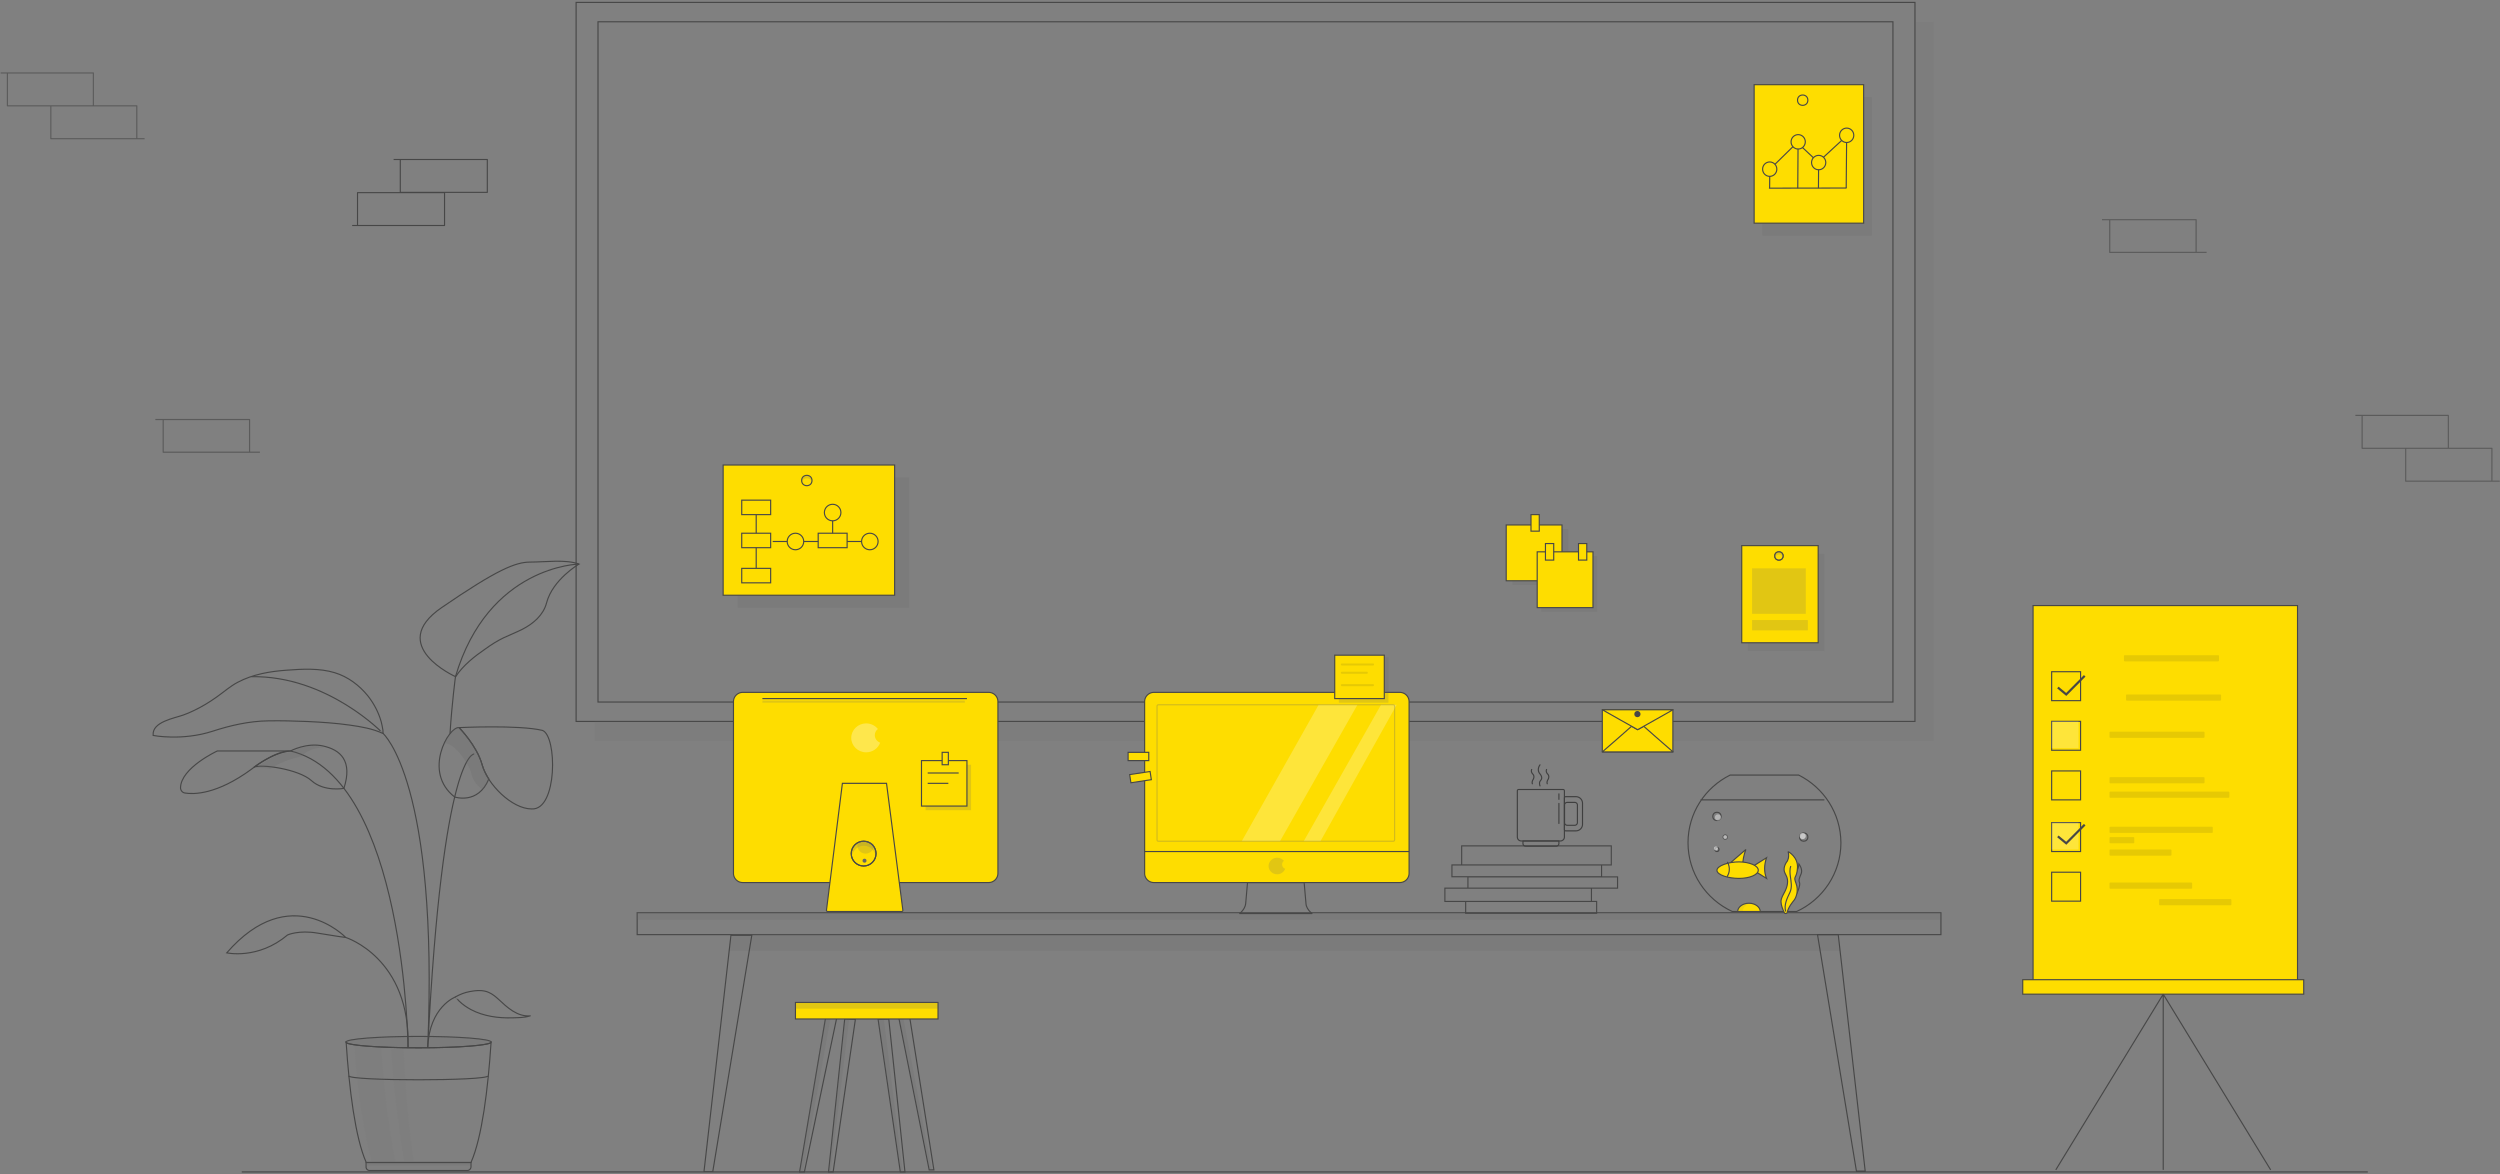 <svg width="1250" height="587" xmlns="http://www.w3.org/2000/svg"><rect width="100%" height="100%" fill="#808080" stroke="none"/><script xmlns="" type="text/javascript" charset="utf-8" id="zm-extension"/><g transform="translate(0 1)" fill="none" fill-rule="evenodd"><path d="M1181.063 206.702h43.105v16.438h-43.105zm21.784 16.438h43.105v16.438h-43.105zm-25.161-16.438h5.032m59.327 32.875h7.813M3.697 35.474h42.98v16.438H3.697zm21.721 16.438h42.98V68.35h-42.98zM.33 35.475h5.018M64.502 68.35h7.79" opacity=".65" stroke="#474747" stroke-width=".574" stroke-linejoin="round"/><path d="M200.147 78.748h43.508v16.438h-43.508zM178.76 95.32h43.509v16.438H178.76zm18.046-16.572h5.079m-25.797 33.01h5.079" stroke="#474747" stroke-width=".574" stroke-linejoin="round"/><path d="M1054.866 108.852h43.19v16.33h-43.19zm-3.848 0h7.829m36.623 16.331h7.828M81.592 208.769h43.191V225.1h-43.19zm-3.914 0h7.83M122.13 225.1h7.828" opacity=".65" stroke-width=".574" stroke="#474747" stroke-linejoin="round"/><path stroke="#474747" stroke-width=".574" d="M288.05.199h669.432v359.515H288.05z"/><path fill="#666" fill-rule="nonzero" opacity=".1" d="M957.482 9.959v349.755H297.341v9.76h669.431V9.958z"/><path stroke="#474747" stroke-width=".574" d="M299 9.892h647.466V350.02H299z"/><path stroke="#474747" stroke-width=".574" fill="#FEDD00" fill-rule="nonzero" d="M1016.529 301.785h132.231V488.85h-132.231zm-5.165 187.065h140.496v7.235h-140.496z"/><path d="M1081.612 496.085v87.848m0-87.848l53.719 87.848m-53.719-87.848l-53.72 87.848M318.58 455.343h651.88v10.974H318.58z" stroke="#474747" stroke-width=".574"/><path fill="#666" fill-rule="nonzero" opacity=".19" d="M318.182 454.944h652.277v3.857H318.182zm601.862 19.42h-555.83l2.058-8.38h552.842z"/><path stroke="#474747" stroke-width=".574" d="M356.375 584.83h-4.384l13.484-118.181h10.429zm571.839-.265h4.384l-13.484-118.249h-10.362zm-807.346.401h1063.016"/><path d="M494.316 440.275h-122.93a4.624 4.624 0 0 1-4.65-4.654v-85.774a4.624 4.624 0 0 1 4.65-4.655h122.93a4.624 4.624 0 0 1 4.65 4.655v85.774c0 2.593-2.125 4.654-4.65 4.654z" stroke="#474747" stroke-width=".574" fill="#FEDD00" fill-rule="nonzero"/><path d="M450.904 454.744h-37.083a.594.594 0 0 1-.598-.595l7.975-63.482h22.064l8.174 63.482c.066.265-.2.595-.532.595z" stroke="#474747" stroke-width=".574" fill="#FEDD00" fill-rule="nonzero"/><ellipse stroke="#474747" stroke-width=".574" cx="431.818" cy="425.806" rx="6.198" ry="6.201"/><ellipse stroke="#474747" stroke-width=".574" cx="431.818" cy="425.806" rx="6.198" ry="6.201"/><path d="M431.882 421.866c3.003 0 5.496 2.332 6.07 5.442 0-.283.065-.566.065-.848 0-3.816-2.748-6.855-6.199-6.855-3.45 0-6.198 3.039-6.198 6.855 0 .494.064.918.128 1.413.383-3.392 3.003-6.007 6.134-6.007z" fill="#666" fill-rule="nonzero" opacity=".19"/><path d="M381.198 348.293h102.273" stroke="#474747" stroke-width=".574"/><path d="M437.392 366.56c0-1.238.605-2.346 1.547-3.063-1.345-1.694-3.498-2.802-5.852-2.802-4.104 0-7.467 3.259-7.467 7.234 0 3.976 3.363 7.235 7.467 7.235 3.229 0 5.987-2.02 6.996-4.823-1.615-.587-2.691-2.086-2.691-3.78z" fill="#FFF" fill-rule="nonzero" opacity=".3"/><ellipse fill="#666" fill-rule="nonzero" cx="432.257" cy="429.346" rx="1" ry="1"/><path d="M432.817 425.806c2.292 0 4.166-1.881 4.166-4.18v-.488c-1.18-.906-2.638-1.533-4.235-1.533a6.597 6.597 0 0 0-3.958 1.324c-.07.209-.07.418-.07.697-.069 2.299 1.806 4.18 4.097 4.18zm29.993-44.441h22.727v22.737H462.81z" fill="#666" fill-rule="nonzero" opacity=".19"/><path stroke="#474747" stroke-width=".574" fill="#FEDD00" fill-rule="nonzero" d="M460.744 379.298h22.727v22.737h-22.727z"/><path fill="#666" fill-rule="nonzero" opacity=".19" d="M873.967 275.947h38.223v48.575h-38.223z"/><path stroke="#474747" stroke-width=".574" fill="#FEDD00" fill-rule="nonzero" d="M870.868 271.813h38.223v48.575h-38.223z"/><path fill="#666" fill-rule="nonzero" opacity=".19" d="M368.802 237.707h85.744v65.111h-85.744z"/><path stroke="#474747" stroke-width=".574" fill="#FEDD00" fill-rule="nonzero" d="M361.57 231.506h85.744v65.111H361.57zm109.504 143.658h3.099v6.201h-3.099z"/><path d="M463.843 385.5h15.496m-15.496 5.167h10.33" stroke="#474747" stroke-width=".574"/><path fill="#666" fill-rule="nonzero" opacity=".19" d="M756.198 263.545h27.893v27.905h-27.893z"/><path stroke="#474747" stroke-width=".574" fill="#FEDD00" fill-rule="nonzero" d="M753.099 261.478h27.893v27.905h-27.893z"/><path fill="#666" fill-rule="nonzero" opacity=".19" d="M770.661 276.981h27.893v27.905h-27.893z"/><path stroke="#474747" stroke-width=".574" fill="#FEDD00" fill-rule="nonzero" d="M768.595 274.914h27.893v27.905h-27.893zm-3.099-18.604h4.132v8.268h-4.132z"/><path stroke="#474747" stroke-width=".574" fill="#FEDD00" fill-rule="nonzero" d="M789.256 270.78h4.132v8.268h-4.132zm-16.529 0h4.132v8.268h-4.132z"/><path d="M732.833 449.717h65.486v5.904h-65.486zm1.132-12.278h74.813v5.636h-74.813zm-7.994-5.971h74.813v5.904h-74.813zm4.863-9.528h74.813v9.527h-74.813zm-8.394 21.135h73.28v6.642h-73.28z" stroke="#474747" stroke-width=".574"/><path d="M1109.04 329.69h-46.593a.457.457 0 0 1-.464-.472v-2.157c0-.27.2-.472.464-.472h46.593c.265 0 .464.202.464.472v2.157c0 .202-.199.472-.464.472zm1.033 19.636h-46.593a.457.457 0 0 1-.463-.472v-2.156c0-.27.198-.472.463-.472h46.593c.265 0 .464.202.464.472v2.156c0 .27-.199.472-.464.472zm-8.264 18.604h-46.593a.457.457 0 0 1-.464-.472V365.3c0-.27.199-.472.464-.472h46.593c.265 0 .464.202.464.472v2.157c0 .27-.2.471-.464.471zm0 22.737h-46.593a.457.457 0 0 1-.464-.472v-2.157c0-.27.199-.472.464-.472h46.593c.265 0 .464.202.464.472v2.157c0 .27-.2.472-.464.472zm12.393 7.234h-58.982a.459.459 0 0 1-.468-.472v-2.156c0-.27.2-.472.468-.472h58.982c.267 0 .467.202.467.472v2.156c0 .27-.2.472-.467.472zm-8.259 17.569h-50.729a.456.456 0 0 1-.462-.47v-2.158c0-.27.198-.472.462-.472h50.729c.264 0 .462.203.462.472V415c0 .27-.198.472-.462.472zm-39.249 5.168h-11.488c-.26 0-.454-.202-.454-.471v-2.157c0-.27.195-.472.454-.472h11.488c.26 0 .455.202.455.472v2.157c0 .27-.195.471-.455.471zm18.579 6.202h-30.05a.46.46 0 0 1-.47-.472v-2.157a.46.46 0 0 1 .47-.472h30.05a.46.46 0 0 1 .47.472v2.157a.46.46 0 0 1-.47.472zm10.335 16.536h-40.39a.458.458 0 0 1-.466-.472v-2.157c0-.27.2-.472.467-.472h40.389c.266 0 .466.202.466.472v2.157c0 .27-.2.472-.466.472zm19.63 8.268h-35.228a.457.457 0 0 1-.465-.472v-2.157c0-.27.2-.472.465-.472h35.228c.265 0 .464.202.464.472v2.157c0 .27-.199.472-.464.472z" fill="#11172D" fill-rule="nonzero" opacity=".1"/><path stroke="#474747" stroke-width=".574" fill="#FEDD00" fill-rule="nonzero" d="M1025.826 334.857h14.463v14.469h-14.463zm0 24.804h14.463v14.469h-14.463z"/><path fill="#FFF" fill-rule="nonzero" opacity=".23" d="M1025.826 359.661h13.43v13.436h-13.43z"/><path stroke="#474747" stroke-width=".574" fill="#FEDD00" fill-rule="nonzero" d="M1025.826 384.466h14.463v14.469h-14.463zm0 25.837h14.463v14.469h-14.463z"/><path fill="#FFF" fill-rule="nonzero" opacity=".23" d="M1025.826 410.303h13.43v13.436h-13.43z"/><path stroke="#474747" stroke-width=".574" fill="#FEDD00" fill-rule="nonzero" d="M1025.826 435.108h14.463v14.469h-14.463z"/><path stroke="#474747" stroke-width="1.097" d="M1028.926 342.77l4.192 3.456 9.237-9.302"/><g stroke="#3F3F3F" stroke-width=".574" stroke-linecap="round" stroke-linejoin="round"><path d="M780.191 419.492h-19.513c-1.14 0-2.011-.865-2.011-1.997v-23.088c0-.4.268-.666.67-.666h22.195c.403 0 .67.266.67.666v23.088c0 1.132-.871 1.997-2.01 1.997zm-.737-23.555v2.728m0 2.063v9.98"/><path d="M778.112 422.087h-15.288a1.34 1.34 0 0 1-1.34-1.331v-1.264h17.97v1.264a1.34 1.34 0 0 1-1.342 1.33zm9.79-7.652h-5.029c-.402 0-.67-.266-.67-.666V398c0-.399.268-.665.67-.665h5.03c1.877 0 3.352 1.464 3.352 3.327v10.513c0 1.797-1.475 3.26-3.353 3.26z"/><path d="M787.366 411.64h-3.755a1.34 1.34 0 0 1-1.341-1.33v-8.784c0-.732.603-1.33 1.34-1.33h3.756a1.34 1.34 0 0 1 1.341 1.33v8.783a1.34 1.34 0 0 1-1.341 1.331zm-17.367-30.208s-1.878 2.328 0 4.524c.536.666 1.006 1.53.805 2.396-.202.732-.872 1.13-1.006 1.863a3.74 3.74 0 0 0 .2 1.73m3.287-8.185s-.604 1.065.603 2.33c1.14 1.264 0 2.86 0 2.86s-.603.999-.268 1.93m-7.778-7.12s-.604 1.065.603 2.33c1.14 1.264 0 2.86 0 2.86s-.603.999-.268 1.93"/></g><g transform="translate(76.446 279.048)"><ellipse stroke="#474747" stroke-width=".574" cx="132.825" cy="241.011" rx="36.328" ry="2.852"/><ellipse fill="#666" fill-rule="nonzero" opacity=".19" cx="132.825" cy="241.011" rx="36.328" ry="2.852"/><path d="M167.625 257.857c0 2.653-69.733 2.653-69.733 0m29.686-13.994s-1.262-134.765-58.775-148.427H32.21s-18.197 8.423-18.396 18.371c0 1.327.93 2.454 2.191 2.653 4.384.73 15.94.796 33.14-11.805 0 0 10.228-8.357 19.658-9.219" stroke="#474747" stroke-width=".574"/><path d="M137.407 243.863c5.579-132.908-22.248-157.049-22.248-157.115-.133-.133-.133-1.393-.133-1.592-.2-1.459-.531-2.918-.863-4.31-1.328-4.71-3.653-9.153-6.708-13-4.317-5.305-9.962-9.55-16.537-11.54-7.504-2.32-16.27-1.856-24.04-1.26-8.369.597-16.936 2.057-24.44 6.036-3.786 1.99-6.974 4.841-10.427 7.295-3.72 2.653-7.638 5.04-11.755 6.964-1.66.796-3.32 1.525-5.048 2.122C10.825 79.055-.398 80.846.133 87.478v.199s14.411 2.851 29.753-2.123c8.965-2.918 18.263-5.04 27.76-5.173 6.575-.132 13.15.067 19.724.332 7.04.331 14.08.796 21.053 1.79 5.645.796 11.556 1.791 16.736 4.245m22.248 157.115c7.505-148.493 23.244-146.901 23.244-146.901" stroke="#474747" stroke-width=".574"/><path d="M127.578 243.863c1.461-44.966-31.147-55.18-31.147-55.18s-27.76-28.849-59.506 7.694c0 0 15.674 3.515 30.417-8.953 0 0 5.579-2.52 14.876-.929 8.103 1.393 14.146 2.189 14.146 2.189" stroke="#474747" stroke-width=".574"/><path d="M188.677 227.88c-6.508.53-11.555-4.245-15.872-8.29-1.461-1.327-2.989-2.587-4.782-3.383-2.922-1.393-6.508-1.061-9.63-.464-2.523.464-4.848 1.393-7.106 2.653-.066 0 1.727 1.99 1.793 2.056 1.727 1.724 3.786 3.117 5.977 4.31 6.31 3.317 13.549 4.311 20.655 4.112 3.055-.132 5.844 0 8.965-.994z" stroke="#474747" stroke-width=".574" stroke-linejoin="round"/><path d="M151.354 218.396s-13.216 4.841-13.947 25.467M68.803 95.436s8.102-4.377 16.47-2.454c8.368 1.924 14.744 7.23 10.228 21.157 0 0-9.962 1.857-16.271-3.913-6.31-5.704-25.237-8.423-28.757-6.632.067 0 10.693-8.29 18.33-8.158zm46.356-8.688S87.266 57.633 49.278 58.296M153.08 83.764s29.886-1.46 41.707 1.392c7.372 2.72 7.571 39.992-5.38 39.263-9.96 0-22.18-12.403-24.77-22.02-2.591-9.616-11.557-18.635-11.557-18.635z" stroke="#474747" stroke-width=".574"/><path d="M164.636 102.4c-2.59-9.55-11.556-18.636-11.556-18.636-5.18-.664-18.33 22.217-2.191 34.686 0 0 11.755 3.979 17.068-9.02-1.528-2.388-2.657-4.775-3.32-7.03zm-13.282-44.104s-34.734-15.519-6.974-34.553S181.372.995 188.677.995c7.306 0 17.932-1.46 24.374.995 0 0-13.15 7.693-16.205 19.365-1.594 6.168-6.708 10.48-12.153 13.265-3.055 1.525-6.243 2.785-9.365 4.244-3.187 1.526-6.176 3.449-9.032 5.505-5.512 3.78-11.157 8.224-14.942 13.927z" stroke="#474747" stroke-width=".574"/><path d="M213.05 1.99s-45.425.795-61.763 56.306c0 0-1.793 13.397-2.723 28.452m-15.739 157.115c-19.06 0-34.668-1.127-36.195-2.653 1.527 23.213 4.516 47.486 10.028 59.955h52.4c5.512-12.469 8.5-36.742 10.028-59.955-1.66 1.46-17.267 2.653-36.261 2.653z" stroke="#474747" stroke-width=".574"/><path d="M114.096 243.067c-7.438-.464-12.485-.265-13.282-1.127.398 15.519 4.383 44.9 8.766 59.357h11.888c-3.719-16.58-6.043-38.599-7.372-58.23zm11.158.332c-4.516-.464-5.645.796-6.177-.067.864 19.366 4.25 42.38 6.509 57.435h5.047c-2.59-13.729-4.317-36.212-5.38-57.368z" fill="#666" fill-rule="nonzero" opacity=".06"/><path d="M157.198 305.21h-48.813a1.784 1.784 0 0 1-1.793-1.79v-2.19h52.465v2.19c-.066.928-.863 1.79-1.86 1.79z" stroke="#474747" stroke-width=".574"/><path fill="#666" fill-rule="nonzero" opacity=".19" d="M106.393 301.165h52.266v1.592h-52.266z"/></g><path fill="#666" fill-rule="nonzero" opacity=".19" d="M381.198 349.326h101.24v1.034h-101.24z"/><path d="M699.894 440.275H576.965a4.624 4.624 0 0 1-4.651-4.654v-85.774a4.624 4.624 0 0 1 4.651-4.655h122.93a4.624 4.624 0 0 1 4.65 4.655v85.774a4.624 4.624 0 0 1-4.65 4.654z" stroke="#474747" stroke-width=".574" fill="#FEDD00" fill-rule="nonzero"/><path d="M641.072 431.22c0-.722.338-1.378.88-1.772-.813-.984-1.964-1.575-3.387-1.575-2.37 0-4.267 1.837-4.267 4.134 0 2.297 1.896 4.134 4.267 4.134 1.897 0 3.455-1.181 3.997-2.756a2.304 2.304 0 0 1-1.49-2.165z" fill="#666" fill-rule="nonzero" opacity=".19"/><path d="M572.314 424.772h132.231" stroke="#474747" stroke-width=".574"/><path d="M655.992 455.778l-.731-.683c-1.13-1.025-2.194-2.732-2.26-4.166l-.93-10.654h-28.315l-.93 10.654c-.133 1.434-1.197 3.141-2.26 4.166l-.731.683h36.157z" stroke="#474747" stroke-width=".574" stroke-linejoin="round"/><path stroke="#474747" stroke-width=".574" fill="#FEDD00" fill-rule="nonzero" d="M564.05 375.164h10.331v4.134H564.05zm.782 11.132l10.214-1.548.62 4.088-10.215 1.547z"/><path fill="#666" fill-rule="nonzero" opacity=".19" d="M669.421 327.623h24.793v22.737h-24.793z"/><path stroke="#474747" stroke-width=".574" fill="#FEDD00" fill-rule="nonzero" d="M667.355 326.589h24.793v21.704h-24.793z"/><path d="M683.405 335.89h-12.47c-.275 0-.48-.154-.48-.361v-.31c0-.207.205-.362.48-.362h12.47c.274 0 .48.155.48.362v.31c0 .207-.206.362-.48.362zm3.1 6.202h-15.572c-.274 0-.478-.155-.478-.362v-.31c0-.207.204-.362.478-.362h15.572c.274 0 .478.155.478.362v.31c0 .207-.204.362-.478.362zm0-10.335h-15.572c-.274 0-.478-.155-.478-.362v-.31c0-.207.204-.362.478-.362h15.572c.274 0 .478.155.478.362v.31c0 .207-.204.362-.478.362z" fill="#11172D" fill-rule="nonzero" opacity=".1"/><path fill="#FFF" fill-rule="nonzero" opacity=".23" d="M659.324 351.393l-38.456 68.212h19.128l38.723-68.212zm31.186 0l-38.65 68.212h8.373l38.114-68.212z"/><path d="M696.71 419.605H579.174c-.396 0-.66-.264-.66-.66v-66.891c0-.397.264-.66.66-.66h117.471c.397 0 .662.263.662.66v66.89c.066.33-.265.66-.595.66z" stroke="#666" stroke-width=".574" opacity=".29"/><path stroke="#474747" stroke-width="1.097" d="M1028.926 417.184l4.192 3.454 9.237-9.301"/><path d="M449.38 507.783l15.203 76.15h2.36l-12.124-76.48c-1.638.132-3.473.264-5.439.33z" stroke="#474747" stroke-width=".574"/><path d="M449.38 507.783l15.463 76.15h1.066l-14.33-76.48c1 .132-.2.264-2.199.33z" fill="#666" fill-rule="nonzero" opacity=".19"/><path d="M439.05 508.62l11.116 76.346h2.313l-8.096-76.48c-1.67.067-3.47.134-5.333.134z" stroke="#474747" stroke-width=".574"/><path d="M439.05 508.62l11.347 76.346h1.05l-9.577-76.48c-1.705.067-.918.134-2.82.134z" fill="#666" fill-rule="nonzero" opacity=".19"/><path d="M422.353 508.487l-8.097 76.48h2.313l11.117-76.281a1319.85 1319.85 0 0 1-5.333-.2z" stroke="#474747" stroke-width=".574"/><path d="M422.443 508.487l-8.187 76.48h1.04l9.29-76.281c-1.818-.067-.454-.133-2.143-.2z" fill="#666" fill-rule="nonzero" opacity=".19"/><path d="M412.857 507.453l-13.064 77.513h2.4l16.195-77.18c-1.932-.066-3.799-.2-5.531-.333z" stroke="#474747" stroke-width=".574"/><path d="M412.501 507.453l-12.708 77.513h1.686l13.81-77.18c-1.88-.066-1.102-.2-2.788-.333z" fill="#666" fill-rule="nonzero" opacity=".19"/><ellipse stroke="#474747" stroke-width=".574" fill="#FEDD00" fill-rule="nonzero" cx="403.409" cy="239.257" rx="2.583" ry="2.584"/><path d="M403.41 238.164c1.087 0 2.038.597 2.446 1.431.068-.238.136-.417.136-.656 0-1.252-1.156-2.265-2.583-2.265-1.427 0-2.583 1.013-2.583 2.265 0 .299.068.597.204.835.204-.954 1.156-1.61 2.38-1.61zM881.198 47.541h54.752v69.245h-54.752z" fill="#666" fill-rule="nonzero" opacity=".19"/><path stroke="#474747" stroke-width=".574" fill="#FEDD00" fill-rule="nonzero" d="M877.066 41.34h54.752v69.245h-54.752z"/><ellipse stroke="#474747" stroke-width=".574" fill="#FEDD00" fill-rule="nonzero" cx="901.343" cy="49.092" rx="2.583" ry="2.584"/><ellipse stroke="#474747" stroke-width=".574" fill="#FEDD00" fill-rule="nonzero" cx="889.463" cy="276.981" rx="2.066" ry="2.067"/><ellipse stroke="#474747" stroke-width=".574" fill="#FEDD00" fill-rule="nonzero" cx="889.463" cy="276.981" rx="2.066" ry="2.067"/><path d="M889.524 276.223c.911 0 1.64.689 1.944 1.584.06-.206.06-.344.06-.55 0-1.31-.91-2.343-2.065-2.343-1.155 0-2.066 1.033-2.066 2.342 0 .276.06.483.121.758.243-1.033 1.094-1.791 2.006-1.791z" fill="#666" fill-rule="nonzero" opacity=".19"/><path d="M899.327 386.533h-34.258c-12.53 6.207-21.06 19.017-21.06 33.874 0 15.188 9.064 28.328 22.127 34.337h32.191c13.063-6.009 22.128-19.15 22.128-34.337-.067-14.857-8.665-27.667-21.128-33.874zm-49.12 12.402h61.983" stroke="#474747" stroke-width=".574"/><ellipse stroke="#474747" stroke-width=".574" cx="858.471" cy="407.203" rx="2.066" ry="2.067"/><ellipse stroke="#474747" stroke-width=".574" cx="862.603" cy="417.538" rx="1.033" ry="1.034"/><ellipse stroke="#474747" stroke-width=".574" cx="858.471" cy="423.739" rx="1.033" ry="1.034"/><ellipse stroke="#474747" stroke-width=".574" cx="901.86" cy="417.538" rx="2.066" ry="2.067"/><ellipse fill="#FFF" fill-rule="nonzero" opacity=".41" cx="858.988" cy="407.72" rx="1.55" ry="1.55"/><ellipse fill="#FFF" fill-rule="nonzero" opacity=".45" cx="862.603" cy="417.538" rx="1.033" ry="1.034"/><ellipse fill="#FFF" fill-rule="nonzero" opacity=".53" cx="857.955" cy="423.222" rx="1" ry="1"/><ellipse fill="#FFF" fill-rule="nonzero" opacity=".57" cx="901.343" cy="417.021" rx="1.55" ry="1.55"/><path d="M899.477 430.974s2.032 2.703 1.109 4.865c-.924 2.162-1.355 3.244-.8 4.528.492 1.216-1.232 6.081-3.203 8.176 0 0-1.416-7.298-.738-9.393.677-2.095 3.448-4.798 3.632-8.176z" stroke="#474747" stroke-width=".574"/><path d="M894.067 424.772s5.082 2.678 4.67 8.234c-.344 5.556-2.267 3.682-.756 7.565 1.511 3.882 0 7.363-.961 8.568-.687.87-2.816 3.347-3.434 6.092-.137.67-1.167.736-1.442.134-.755-1.74-1.58-3.548-1.648-5.49 0-2.008 1.236-3.614 2.06-5.355 1.167-2.41 1.854-5.355.48-7.832-.617-1.205-1.167-2.209-.96-3.615.137-1.004.549-2.008 1.098-2.878.137-.201.275-.469.48-.67 0-.067 1.168-1.74.413-4.753zm-13.902 29.972c-.127-2.283-2.617-4.134-5.682-4.134-3.064 0-5.554 1.851-5.681 4.134h11.363z" stroke="#474747" stroke-width=".574" fill="#FEDD00" fill-rule="nonzero"/><path d="M871.355 454.56c.064-1.852 1.724-3.394 3.958-3.888-.255-.062-.574-.062-.83-.062-3.064 0-5.554 1.851-5.681 4.134h11.363v-.185h-8.81z" fill="#666" fill-rule="nonzero" opacity=".1"/><path d="M895.385 432.007c-.568 1.582-.426 3.493-.213 5.14.355 2.637.993 5.47-.213 8.041-1.419 2.966-3.05 6.261-2.128 9.556M875 433.075l8.264 5.133c-1.324-3.285-1.198-6.776 0-10.335L875 433.075zm-9.298-3.085l5.648 2.017c0-2.756.55-5.512 1.584-8.268l-7.232 6.251z" stroke="#474747" stroke-width=".574" fill="#FEDD00" fill-rule="nonzero"/><path d="M879.132 434.108c0 2.285-4.346 4.1-9.628 4.1-5.35 0-11.033-1.748-11.033-4.033 0-2.286 5.684-4.235 11.033-4.235 5.349.067 9.628 1.882 9.628 4.168zm-15.496-4.168s2.325 3.405 0 7.235" stroke="#474747" stroke-width=".574" fill="#FEDD00" fill-rule="nonzero"/><path stroke="#474747" stroke-width=".574" d="M370.868 249.076h14.463v7.235h-14.463zm0 34.106h14.463v7.235h-14.463zm7.232-26.872v26.872m38.222-23.772v12.403"/><path stroke="#474747" stroke-width=".574" fill="#FEDD00" fill-rule="nonzero" d="M370.868 265.612h14.463v7.235h-14.463z"/><path d="M397.727 269.746h-11.363m23.76 0H398.76m33.058 0h-11.363" stroke="#474747" stroke-width=".574"/><ellipse stroke="#474747" stroke-width=".574" fill="#FEDD00" fill-rule="nonzero" cx="397.727" cy="269.746" rx="4.132" ry="4.134"/><ellipse stroke="#474747" stroke-width=".574" cx="416.322" cy="255.277" rx="4.132" ry="4.134"/><ellipse stroke="#474747" stroke-width=".574" fill="#FEDD00" fill-rule="nonzero" cx="434.917" cy="269.746" rx="4.132" ry="4.134"/><path stroke="#474747" stroke-width=".574" fill="#FEDD00" fill-rule="nonzero" d="M409.091 265.612h14.463v7.235h-14.463z"/><g stroke="#474747" fill-rule="nonzero" stroke-width=".574" fill="#FEDD00" stroke-linejoin="round"><path d="M801.15 353.867h35.292v21.09H801.15z"/><path d="M818.828 374.956H801.15l8.872-7.73 5.76-5.086 3.046 1.695 3.046-1.695 5.76 5.086 8.873 7.73z"/><path d="M818.828 353.867h17.68l-8.873 5.018-8.807 4.95-8.806-4.95-8.872-5.018z"/></g><ellipse fill="#474747" fill-rule="nonzero" cx="818.698" cy="356.044" rx="1.55" ry="1.55"/><path fill="#666" fill-rule="nonzero" opacity=".19" d="M876.033 283.182h26.86v22.737h-26.86zm0 25.837h27.893v5.168h-27.893z"/><path stroke="#474747" stroke-width=".574" fill="#FEDD00" fill-rule="nonzero" d="M397.727 500.219h71.281v8.268h-71.281z"/><path fill="#666" fill-rule="nonzero" opacity=".19" d="M397.727 500.219h71.281v3.101h-71.281z"/><g stroke="#474747" stroke-width=".574"><path d="M884.468 93.082l38.767-.066m-38.367-5.928l-.067 6.258"/><g transform="translate(881.198 63.01)"><ellipse transform="rotate(-89.424 3.662 20.571)" cx="3.662" cy="20.571" rx="3.603" ry="3.557"/><ellipse transform="rotate(-89.424 17.894 6.906)" cx="17.894" cy="6.906" rx="3.603" ry="3.557"/><ellipse transform="rotate(-89.424 28.136 17.274)" cx="28.136" cy="17.274" rx="3.603" ry="3.557"/><ellipse transform="rotate(-89.424 42.14 3.642)" cx="42.14" cy="3.642" rx="3.603" ry="3.557"/><path d="M6.272 18.149l9.008-8.827m4.737.395l5.472 5.138m5.071-.264L39.7 6.16m-21.885 4.216l-.133 19.762m10.409-9.354l-.067 9.288m14.079-22.99l-.2 22.99"/></g></g><path d="M128.1 383.088s8.925-7.84 17.581-7.908c0 0 6.242-4.814 16.51-2.476 0 0-7.584-.206-11.074 4.333 0 0-10.67 2.269-15.77 6.395 0-.069-6.04-.688-7.248-.344zm101.313-20.326s9.943 9.387 11.701 17.982c0 0 1.353 4.363 3.72 7.668 0 0-2.231 4.364-3.449 5.355 0 0-4.464-2.248-5.817-8.396-.203-1.057-.676-2.05-1.218-3.04-2.096-3.835-6.967-11.702-12.243-11.702.068 0 3.112-6.81 7.306-7.867z" fill="#666" fill-rule="nonzero" opacity=".22"/></g></svg>